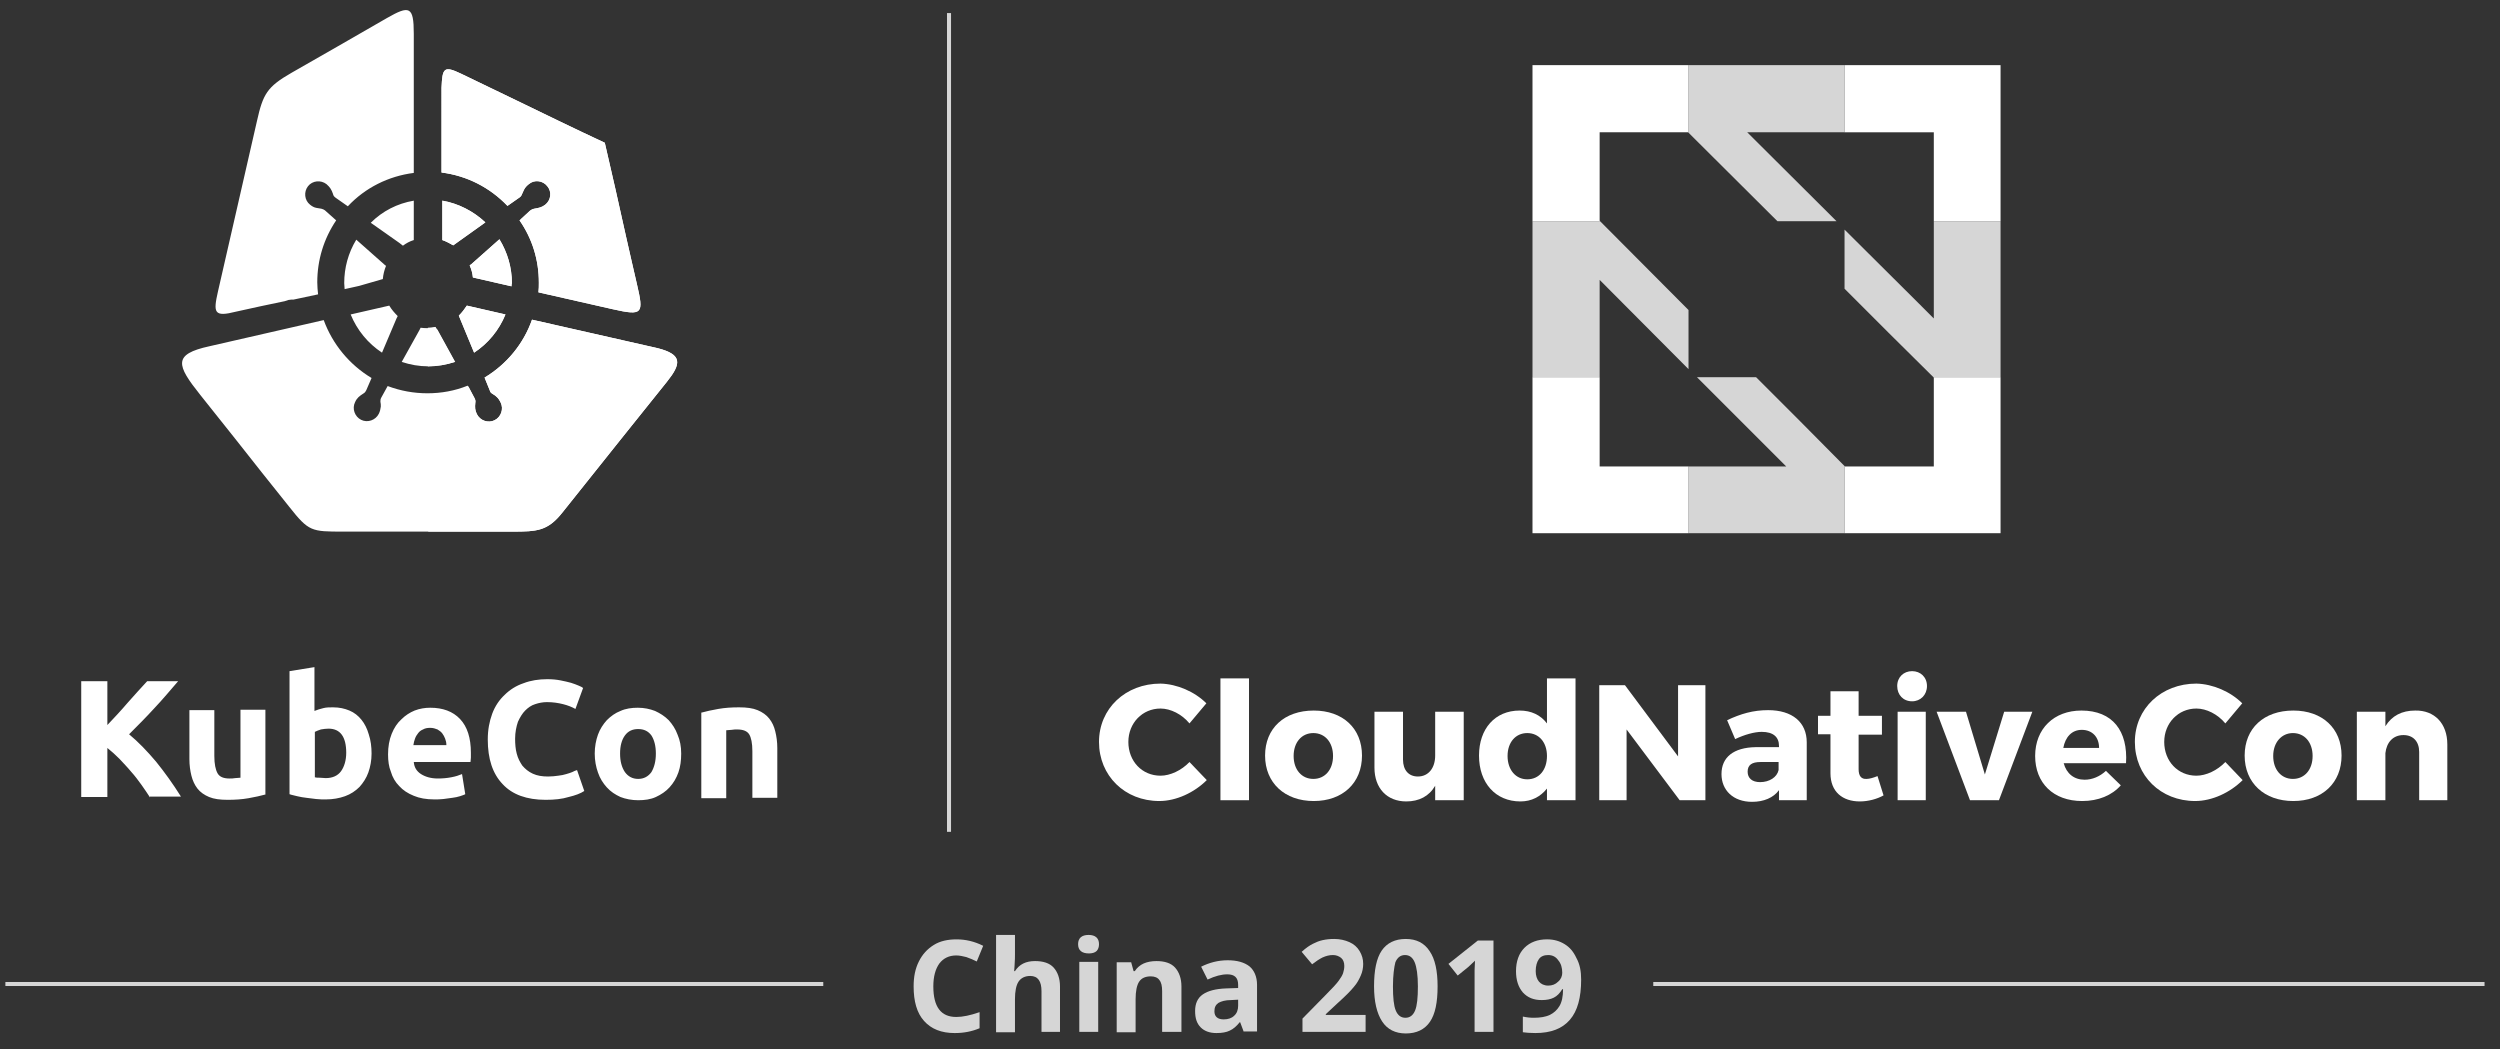 <?xml version="1.0" encoding="utf-8"?>
<!-- Generator: Adobe Illustrator 21.1.0, SVG Export Plug-In . SVG Version: 6.00 Build 0)  -->
<svg version="1.1" id="Layer_1" xmlns="http://www.w3.org/2000/svg" xmlns:xlink="http://www.w3.org/1999/xlink" x="0px" y="0px"
	 viewBox="0 0 621.7 260.9" style="enable-background:new 0 0 621.7 260.9;" xml:space="preserve">
<rect x="0" y="0" width="621.7" height="260.9" fill="#333333" stroke="none"/>
<style type="text/css">
	.st0{opacity:0.8;}
	.st1{clip-path:url(#SVGID_2_);fill:#FFFFFF;}
	.st2{clip-path:url(#SVGID_4_);fill:#FFFFFF;}
	.st3{fill:#FFFFFF;}
	.st4{fill-rule:evenodd;clip-rule:evenodd;fill:#FFFFFF;}
	.st5{opacity:0.8;fill:#FFFFFF;}
	.st6{clip-path:url(#SVGID_6_);fill:#FFFFFF;}
</style>
<g class="st0">
	<g>
		<defs>
			<rect id="SVGID_1_" x="411.2" y="244.2" width="206.6" height="1"/>
		</defs>
		<use xlink:href="#SVGID_1_"  style="overflow:visible;fill:#FFFFFF;"/>
		<clipPath id="SVGID_2_">
			<use xlink:href="#SVGID_1_"  style="overflow:visible;"/>
		</clipPath>
		<rect x="411.2" y="244.2" class="st1" width="206.6" height="1"/>
	</g>
</g>
<g class="st0">
	<g>
		<defs>
			<rect id="SVGID_3_" x="1.4" y="244.2" width="203.3" height="1"/>
		</defs>
		<use xlink:href="#SVGID_3_"  style="overflow:visible;fill:#FFFFFF;"/>
		<clipPath id="SVGID_4_">
			<use xlink:href="#SVGID_3_"  style="overflow:visible;"/>
		</clipPath>
		<rect x="1.4" y="244.2" class="st2" width="203.3" height="1"/>
	</g>
</g>
<path class="st3" d="M174.5,177.2c1.1-0.3,2.4-0.6,4.1-0.9c1.7-0.3,3.4-0.4,5.2-0.4c1.9,0,3.4,0.2,4.6,0.7c1.2,0.5,2.2,1.2,2.9,2.1
	c0.7,0.9,1.2,1.9,1.5,3.2c0.3,1.2,0.5,2.6,0.5,4.1v12.4h-6.2v-11.6c0-2-0.3-3.4-0.8-4.2c-0.5-0.8-1.5-1.2-3-1.2
	c-0.4,0-0.9,0-1.4,0.1c-0.5,0-0.9,0.1-1.3,0.1v16.9h-6.2V177.2z M163.1,187.4c0-1.9-0.4-3.4-1.1-4.5c-0.8-1.1-1.9-1.6-3.3-1.6
	s-2.5,0.5-3.3,1.6c-0.8,1.1-1.2,2.6-1.2,4.5c0,1.9,0.4,3.4,1.2,4.6c0.8,1.1,1.9,1.7,3.3,1.7s2.5-0.6,3.3-1.7
	C162.7,190.8,163.1,189.3,163.1,187.4 M169.4,187.4c0,1.7-0.2,3.3-0.7,4.7c-0.5,1.4-1.2,2.6-2.2,3.7c-0.9,1-2.1,1.8-3.4,2.4
	c-1.3,0.6-2.8,0.8-4.4,0.8c-1.6,0-3.1-0.3-4.4-0.8c-1.3-0.6-2.4-1.3-3.4-2.4c-0.9-1-1.7-2.2-2.2-3.7c-0.5-1.4-0.8-3-0.8-4.7
	c0-1.7,0.3-3.3,0.8-4.7c0.5-1.4,1.3-2.6,2.2-3.6c1-1,2.1-1.8,3.4-2.3c1.3-0.6,2.8-0.8,4.3-0.8c1.6,0,3,0.3,4.3,0.8
	c1.3,0.6,2.4,1.3,3.4,2.3c0.9,1,1.7,2.2,2.2,3.6C169.1,184.1,169.4,185.6,169.4,187.4 M135.7,198.9c-4.7,0-8.3-1.3-10.7-3.9
	c-2.5-2.6-3.7-6.3-3.7-11.1c0-2.4,0.4-4.5,1.1-6.4c0.7-1.9,1.8-3.5,3.1-4.7c1.3-1.3,2.9-2.3,4.7-2.9c1.8-0.7,3.8-1,5.9-1
	c1.2,0,2.3,0.1,3.3,0.3c1,0.2,1.9,0.4,2.6,0.6c0.7,0.2,1.4,0.5,1.9,0.7c0.5,0.2,0.9,0.4,1.1,0.6l-1.9,5.2c-0.9-0.5-1.9-0.9-3.1-1.2
	c-1.2-0.3-2.5-0.5-4-0.5c-1,0-2,0.2-2.9,0.5c-1,0.3-1.8,0.9-2.5,1.6c-0.7,0.7-1.3,1.7-1.8,2.8c-0.4,1.2-0.7,2.6-0.7,4.2
	c0,1.3,0.1,2.6,0.4,3.7c0.3,1.2,0.8,2.1,1.4,3c0.7,0.8,1.5,1.5,2.6,2c1.1,0.5,2.3,0.7,3.8,0.7c0.9,0,1.8-0.1,2.5-0.2
	c0.8-0.1,1.4-0.2,2-0.4c0.6-0.2,1.1-0.3,1.5-0.5c0.4-0.2,0.8-0.4,1.2-0.5l1.8,5.2c-0.9,0.6-2.2,1.1-3.9,1.5
	C139.8,198.7,137.9,198.9,135.7,198.9 M111,185.2c0-0.5-0.1-1-0.3-1.5c-0.2-0.5-0.4-0.9-0.7-1.3c-0.3-0.4-0.7-0.7-1.2-1
	c-0.5-0.2-1.1-0.4-1.8-0.4c-0.7,0-1.3,0.1-1.8,0.4c-0.5,0.2-0.9,0.5-1.2,0.9c-0.3,0.4-0.6,0.8-0.8,1.4c-0.2,0.5-0.3,1-0.4,1.6H111z
	 M96.5,187.6c0-1.9,0.3-3.6,0.9-5.1c0.6-1.5,1.4-2.7,2.4-3.6c1-1,2.1-1.7,3.3-2.2c1.3-0.5,2.6-0.7,3.9-0.7c3.1,0,5.6,0.9,7.4,2.8
	c1.8,1.9,2.7,4.7,2.7,8.4c0,0.4,0,0.8,0,1.2c0,0.4-0.1,0.8-0.1,1.1h-14.1c0.1,1.3,0.7,2.3,1.8,3c1.1,0.7,2.5,1.1,4.2,1.1
	c1.1,0,2.3-0.1,3.3-0.3c1.1-0.2,2-0.5,2.7-0.8l0.8,5c-0.3,0.2-0.8,0.3-1.3,0.5c-0.6,0.2-1.2,0.3-1.9,0.4c-0.7,0.1-1.4,0.2-2.2,0.3
	c-0.8,0.1-1.6,0.1-2.3,0.1c-2,0-3.7-0.3-5.1-0.9c-1.5-0.6-2.7-1.4-3.6-2.4c-1-1-1.7-2.2-2.1-3.6C96.7,190.7,96.5,189.2,96.5,187.6
	 M92.4,187.4c0,1.7-0.3,3.3-0.8,4.7c-0.5,1.4-1.3,2.6-2.2,3.6c-1,1-2.2,1.8-3.6,2.3c-1.4,0.5-3,0.8-4.8,0.8c-0.7,0-1.5,0-2.4-0.1
	c-0.8-0.1-1.6-0.2-2.4-0.3c-0.8-0.1-1.5-0.2-2.3-0.4c-0.7-0.2-1.4-0.3-1.9-0.5v-30.6l6.2-1v10.9c0.7-0.3,1.4-0.5,2.2-0.7
	c0.7-0.2,1.6-0.2,2.4-0.2c1.6,0,2.9,0.3,4.1,0.8c1.2,0.5,2.2,1.3,3,2.3c0.8,1,1.4,2.2,1.8,3.6C92.2,184.1,92.4,185.7,92.4,187.4
	 M86.1,187.2c0-4-1.5-6-4.4-6c-0.6,0-1.3,0.1-1.9,0.2c-0.6,0.2-1.1,0.4-1.5,0.6v11.3c0.3,0.1,0.7,0.1,1.2,0.1c0.5,0,1,0.1,1.5,0.1
	c1.7,0,3-0.6,3.8-1.7C85.6,190.7,86.1,189.1,86.1,187.2 M65.9,197.6c-1.1,0.3-2.4,0.6-4.1,0.9c-1.7,0.3-3.4,0.4-5.2,0.4
	c-1.9,0-3.4-0.2-4.6-0.7c-1.2-0.5-2.2-1.2-2.9-2.1c-0.7-0.9-1.2-2-1.5-3.2c-0.3-1.2-0.5-2.6-0.5-4.1v-12.2h6.2v11.4
	c0,2,0.3,3.4,0.8,4.3c0.5,0.9,1.5,1.3,3,1.3c0.4,0,0.9,0,1.4-0.1c0.5,0,0.9-0.1,1.3-0.1v-16.9h6.2V197.6z M37.3,198.3
	c-0.6-0.9-1.3-2-2.1-3.1s-1.6-2.2-2.6-3.3c-0.9-1.1-1.9-2.1-2.9-3.2c-1-1-2-1.9-3-2.7v12.2h-6.5v-28.8h6.5v10.9
	c1.7-1.8,3.4-3.6,5.1-5.6c1.7-1.9,3.3-3.7,4.8-5.3h7.7c-2,2.3-3.9,4.6-5.9,6.7c-2,2.2-4.1,4.3-6.3,6.5c2.3,1.9,4.5,4.2,6.7,6.8
	c2.1,2.6,4.2,5.5,6.2,8.7H37.3z"/>
<path class="st4" d="M89.3,71.1l-3.6,0.8c0-0.5-0.1-1-0.1-1.5c0-3.8,1-7.5,3-10.8l7,6.2c0.1,0.1,0.2,0.2,0.4,0.3
	c-0.4,1-0.7,2.1-0.8,3.3c-0.2,0.1-0.5,0.1-0.7,0.2L89.3,71.1z M102.9,49.9v9.8c-1,0.3-1.9,0.8-2.7,1.4c-0.3-0.2-0.6-0.5-0.9-0.7
	l-7.1-5C95.1,52.5,98.8,50.6,102.9,49.9 M54.2,72.5c3.4-14.9,6.3-27.5,9.7-42.4c1.5-6.7,2.5-8.5,8.6-12c8.4-4.8,14.7-8.4,23.7-13.6
	c5.6-3.2,6.7-3,6.7,3.9V43c-6.3,0.8-12.1,3.7-16.4,8.3l-3-2.1c-0.4-0.3-0.6-0.5-0.7-1c-0.4-1.1-0.7-1.6-1.6-2.4
	c-1.4-1.1-3.5-0.9-4.6,0.5c-1.1,1.4-0.9,3.5,0.5,4.6c0.5,0.4,1,0.7,1.6,0.8c0.4,0.1,0.8,0.1,1.2,0.2c0.4,0.1,0.6,0.2,0.9,0.4
	l2.8,2.5c-3.1,4.6-4.7,9.9-4.7,15.4c0,1,0.1,2,0.2,3l-6.1,1.3c-0.4,0-0.8,0-1.3,0.1c-0.3,0.1-0.6,0.2-0.9,0.3c-4,0.8-8,1.7-12.1,2.6
	C53.2,78.9,53,77.8,54.2,72.5 M110,59.7v-9.8c4,0.7,7.7,2.6,10.7,5.4l-7.7,5.5c-0.1,0.1-0.2,0.2-0.3,0.2
	C111.8,60.5,110.9,60,110,59.7 M127.2,71.2l-9.6-2.2c-0.1-1.1-0.4-2.1-0.8-3c0.1-0.1,0.2-0.2,0.3-0.2l7.1-6.3c2,3.3,3.1,7,3.1,10.9
	C127.2,70.7,127.2,70.9,127.2,71.2 M114.6,18.3c5.2,2.5,8.9,4.3,14.1,6.8c7.2,3.5,14.4,7,21.7,10.4c1.8,7.8,3.6,15.6,5.3,23.4
	c1.1,4.7,1.6,7.2,2.7,11.8c1.7,7.3,1.5,7.9-6,6.2l-18.5-4.2c0.1-0.8,0.1-1.6,0.1-2.4c0-5.6-1.6-10.9-4.8-15.5l2.6-2.4
	c0.4-0.3,0.6-0.4,1.1-0.5c1.1-0.2,1.8-0.3,2.7-1c1.4-1.1,1.7-3.2,0.5-4.6c-1.1-1.4-3.2-1.7-4.6-0.5c-0.5,0.4-0.9,0.8-1.2,1.4
	c-0.2,0.4-0.3,0.7-0.5,1.1c-0.1,0.3-0.3,0.6-0.6,0.8l-3,2.1c-4.4-4.6-10.1-7.5-16.4-8.3V21.8C110,16.9,110.4,16.3,114.6,18.3
	 M108.3,81.4c-0.6,0.1-1.2,0.2-1.9,0.2c-0.6,0-1.2,0-1.8-0.1c-0.1,0.2-0.2,0.4-0.3,0.6L99.9,90c2.1,0.7,4.3,1.1,6.6,1.1
	c2.3,0,4.5-0.4,6.7-1.1l-4.4-8C108.6,81.8,108.4,81.6,108.3,81.4 M116.1,76l9.6,2.2c-1.6,3.9-4.3,7.2-7.8,9.5l-3.8-9.2
	C114.9,77.7,115.5,76.9,116.1,76 M87.2,78.2l9.6-2.2c0.6,1,1.3,1.8,2.1,2.6c-0.1,0.2-0.2,0.4-0.3,0.6L95,87.7
	C91.5,85.4,88.8,82.1,87.2,78.2 M165.8,95c-4.6,5.7-6.7,8.4-11.3,14.1c-5.2,6.5-9.4,11.8-14.6,18.3c-3.7,4.7-6.4,4.8-12.5,4.8h-20.9
	H85.4c-8,0-8.6,0-13.5-6.2c-4.9-6.1-8.7-10.9-13.5-17c-3.8-4.8-4.8-6-8.6-10.8c-5.9-7.4-6.9-10.1,2.3-12.1l28.4-6.5
	c2.2,6,6.4,11.1,11.9,14.4l-1.3,3c-0.2,0.4-0.4,0.7-0.8,0.9c-0.9,0.6-1.5,1-2,2.1c-0.8,1.6-0.1,3.6,1.5,4.4c1.6,0.8,3.6,0.1,4.4-1.5
	c0.3-0.6,0.4-1.1,0.5-1.8c0-0.4,0-0.8-0.1-1.2c0-0.4,0-0.6,0.2-1l1.6-2.9c3.2,1.2,6.5,1.8,9.9,1.8c3.4,0,6.8-0.6,10-1.9L118,99
	c0.2,0.4,0.3,0.7,0.2,1.2c-0.1,1.1-0.1,1.8,0.4,2.8c0.8,1.6,2.8,2.3,4.4,1.5c1.6-0.8,2.3-2.8,1.5-4.4c-0.3-0.6-0.6-1.1-1.1-1.5
	c-0.3-0.3-0.7-0.5-1-0.7c-0.3-0.2-0.5-0.4-0.6-0.8l-1.3-3.2c5.5-3.3,9.7-8.4,11.8-14.4l31.3,7.1C169.8,88.2,169.4,90.5,165.8,95"/>
<path class="st4" d="M110,59.7v-9.8c4,0.7,7.7,2.6,10.7,5.4l-7.7,5.5c-0.1,0.1-0.2,0.2-0.3,0.2C111.8,60.5,110.9,60,110,59.7
	 M127.2,71.2l-9.6-2.2c-0.1-1.1-0.4-2.1-0.8-3c0.1-0.1,0.2-0.2,0.3-0.2l7.1-6.3c2,3.3,3.1,7,3.1,10.9
	C127.2,70.7,127.2,70.9,127.2,71.2 M114.6,18.3c5.2,2.5,8.9,4.3,14.1,6.8c7.2,3.5,14.4,7,21.7,10.4c1.8,7.8,3.6,15.6,5.3,23.4
	c1.1,4.7,1.6,7.2,2.7,11.8c1.7,7.3,1.5,7.9-6,6.2l-18.5-4.2c0.1-0.8,0.1-1.6,0.1-2.4c0-5.6-1.6-10.9-4.8-15.5l2.6-2.4
	c0.4-0.3,0.6-0.4,1.1-0.5c1.1-0.2,1.8-0.3,2.7-1c1.4-1.1,1.7-3.2,0.5-4.6c-1.1-1.4-3.2-1.7-4.6-0.5c-0.5,0.4-0.9,0.8-1.2,1.4
	c-0.2,0.4-0.3,0.7-0.5,1.1c-0.1,0.3-0.3,0.6-0.6,0.8l-3,2.1c-4.4-4.6-10.1-7.5-16.4-8.3V21.8C110,16.9,110.4,16.3,114.6,18.3
	 M116.1,76l9.6,2.2c-1.6,3.9-4.3,7.2-7.8,9.5l-3.8-9.2C114.9,77.7,115.5,76.9,116.1,76 M106.4,91.1v-9.6c0.6,0,1.3-0.1,1.9-0.2
	c0.1,0.2,0.2,0.5,0.4,0.7l4.4,8C110.9,90.7,108.7,91.1,106.4,91.1 M165.8,95c-4.6,5.7-6.7,8.4-11.3,14.1
	c-5.2,6.5-9.4,11.8-14.6,18.3c-3.7,4.7-6.4,4.8-12.5,4.8h-20.9V98c3.4,0,6.8-0.6,10-1.9L118,99c0.2,0.4,0.3,0.7,0.2,1.2
	c-0.1,1.1-0.1,1.8,0.4,2.8c0.8,1.6,2.8,2.3,4.4,1.5c1.6-0.8,2.3-2.8,1.5-4.4c-0.3-0.6-0.6-1.1-1.1-1.5c-0.3-0.3-0.7-0.5-1-0.7
	c-0.3-0.2-0.5-0.4-0.6-0.8l-1.3-3.2c5.5-3.3,9.7-8.4,11.8-14.4l31.3,7.1C169.8,88.2,169.4,90.5,165.8,95"/>
<polygon class="st3" points="397.8,93.8 381.1,93.8 381.1,132.6 419.9,132.6 419.9,116 397.8,116 "/>
<polygon class="st3" points="480.9,93.9 480.9,116 458.8,116 458.7,115.9 458.7,132.6 497.5,132.6 497.5,93.8 480.8,93.8 "/>
<polygon class="st3" points="381.1,55 397.9,55 397.8,54.9 397.8,32.9 397.8,32.9 419.8,32.9 419.9,33 419.9,16.2 381.1,16.2 "/>
<polygon class="st3" points="458.7,16.2 458.7,32.9 480.9,32.9 480.9,55 497.5,55 497.5,16.2 "/>
<polygon class="st5" points="456.7,55 434.5,32.9 458.7,32.9 458.7,16.2 419.9,16.2 419.9,33 442,55 "/>
<polygon class="st5" points="436.7,93.8 422,93.8 440.4,112.2 444.2,116 436.6,116 419.9,116 419.9,132.6 458.7,132.6 458.7,115.9 
	447.7,104.8 "/>
<polygon class="st5" points="480.9,55 480.9,71.7 480.9,79.2 477.1,75.4 458.7,57.1 458.7,71.8 469.7,82.8 480.8,93.8 497.5,93.8 
	497.5,55 "/>
<polygon class="st5" points="419.9,77.1 397.9,55 381.1,55 381.1,93.8 397.8,93.8 397.8,69.6 419.9,91.8 "/>
<path class="st3" d="M300,174.9l-4.2,5c-1.9-2.3-4.7-3.7-7.2-3.7c-4.5,0-8,3.6-8,8.3c0,4.8,3.4,8.4,8,8.4c2.4,0,5.2-1.3,7.2-3.4
	l4.3,4.5c-3.1,3.1-7.6,5.2-11.8,5.2c-8.6,0-15-6.3-15-14.7c0-8.3,6.6-14.5,15.3-14.5C292.7,170.1,297.1,172,300,174.9z"/>
<path class="st3" d="M303.5,199v-30.3h7.1V199H303.5z"/>
<path class="st3" d="M338.7,187.9c0,6.8-4.8,11.3-12,11.3c-7.2,0-12.1-4.5-12.1-11.3s4.8-11.2,12.1-11.2
	C333.9,176.7,338.7,181.1,338.7,187.9z M321.7,188c0,3.4,2,5.7,4.9,5.7c2.9,0,4.9-2.3,4.9-5.7c0-3.4-2-5.7-4.9-5.7
	C323.7,182.3,321.7,184.6,321.7,188z"/>
<path class="st3" d="M364,199h-7.1v-3.6c-1.5,2.6-4,3.9-7.2,3.9c-4.8,0-7.9-3.3-7.9-8.4v-13.9h7.1v11.9c0,2.6,1.4,4.2,3.7,4.2
	c2.7,0,4.3-2.2,4.3-5.2v-10.9h7.1V199z"/>
<path class="st3" d="M391.8,199h-7.1v-2.9c-1.6,2-3.8,3.2-6.6,3.2c-6.2,0-10.3-4.6-10.3-11.4c0-6.7,4-11.2,10.1-11.2
	c2.9,0,5.2,1.1,6.8,3.2v-11.2h7.1V199z M384.7,188c0-3.4-2-5.7-4.9-5.7c-2.9,0-4.9,2.3-4.9,5.7c0,3.4,2,5.8,4.9,5.8
	C382.8,193.8,384.7,191.4,384.7,188z"/>
<path class="st3" d="M417.7,199l-13.2-17.6V199h-6.8v-28.6h6.4l13.2,17.7v-17.7h6.8V199H417.7z"/>
<path class="st3" d="M449.3,184.6V199h-6.9v-2.5c-1.4,1.9-3.8,2.9-6.7,2.9c-4.7,0-7.6-2.9-7.6-6.9c0-4.2,3-6.6,8.5-6.7h5.8v-0.3
	c0-2.2-1.4-3.5-4.3-3.5c-1.8,0-4.3,0.7-6.6,1.8l-2-4.7c3.4-1.6,6.5-2.5,10.2-2.5C445.7,176.6,449.3,179.6,449.3,184.6z M442.3,191.5
	v-2h-4.5c-2.1,0-3.2,0.7-3.2,2.4c0,1.6,1.1,2.6,3.1,2.6C440,194.5,441.9,193.3,442.3,191.5z"/>
<path class="st3" d="M468.4,197.8c-1.6,0.9-3.8,1.5-5.9,1.5c-4.3,0-7.3-2.4-7.3-7v-9.7h-3.1v-4.6h3.1v-6.1h7v6.1h5.8v4.7h-5.8v8.6
	c0,1.7,0.7,2.5,2,2.4c0.7,0,1.7-0.3,2.7-0.7L468.4,197.8z"/>
<path class="st3" d="M479.2,170.6c0,2.2-1.6,3.8-3.7,3.8c-2.2,0-3.7-1.6-3.7-3.8c0-2.2,1.6-3.7,3.7-3.7
	C477.6,166.9,479.2,168.4,479.2,170.6z M471.9,199v-22h7v22H471.9z"/>
<path class="st3" d="M489.9,199l-8.3-22h7.3l4.7,15.6l4.8-15.6h7l-8.3,22H489.9z"/>
<path class="st3" d="M528.7,189.8h-15.5c0.7,2.6,2.6,4.1,5.2,4.1c1.9,0,3.8-0.8,5.3-2.2l3.7,3.6c-2.2,2.5-5.6,3.9-9.6,3.9
	c-7.2,0-11.7-4.5-11.7-11.2c0-6.8,4.7-11.3,11.5-11.3C525.4,176.7,529.2,181.8,528.7,189.8z M522,186c0-2.7-1.7-4.5-4.3-4.5
	c-2.5,0-4.1,1.8-4.6,4.5H522z"/>
<path class="st3" d="M557.6,174.9l-4.2,5c-1.9-2.3-4.7-3.7-7.2-3.7c-4.5,0-8,3.6-8,8.3c0,4.8,3.4,8.4,8,8.4c2.4,0,5.2-1.3,7.2-3.4
	l4.3,4.5c-3.1,3.1-7.6,5.2-11.8,5.2c-8.6,0-15-6.3-15-14.7c0-8.3,6.6-14.5,15.3-14.5C550.3,170.1,554.7,172,557.6,174.9z"/>
<path class="st3" d="M582.3,187.9c0,6.8-4.8,11.3-12,11.3c-7.2,0-12.1-4.5-12.1-11.3s4.8-11.2,12.1-11.2
	C577.5,176.7,582.3,181.1,582.3,187.9z M565.3,188c0,3.4,2,5.7,4.9,5.7c2.9,0,4.9-2.3,4.9-5.7c0-3.4-2-5.7-4.9-5.7
	C567.4,182.3,565.3,184.6,565.3,188z"/>
<path class="st3" d="M608.6,185.1V199h-7V187c0-2.6-1.5-4.2-3.9-4.2c-2.6,0-4.2,1.8-4.5,4.5V199h-7.1v-22h7.1v3.6
	c1.6-2.6,4.1-3.9,7.4-3.9C605.4,176.6,608.6,179.9,608.6,185.1z"/>
<g class="st0">
	<g>
		<defs>
			<rect id="SVGID_5_" x="235.5" y="3.3" width="1" height="203.5"/>
		</defs>
		<use xlink:href="#SVGID_5_"  style="overflow:visible;fill:#FFFFFF;"/>
		<clipPath id="SVGID_6_">
			<use xlink:href="#SVGID_5_"  style="overflow:visible;"/>
		</clipPath>
		<rect x="235.5" y="3.3" class="st6" width="1" height="203.5"/>
	</g>
</g>
<g class="st0">
	<path class="st3" d="M237.8,237.6c-1.8,0-3.2,0.7-4.2,2c-1,1.4-1.5,3.3-1.5,5.7c0,5.1,1.9,7.6,5.7,7.6c1.6,0,3.5-0.4,5.8-1.2v4
		c-1.9,0.8-3.9,1.2-6.2,1.2c-3.3,0-5.8-1-7.6-3s-2.6-4.9-2.6-8.6c0-2.4,0.4-4.4,1.3-6.2s2.1-3.1,3.7-4.1s3.5-1.4,5.7-1.4
		c2.2,0,4.4,0.5,6.6,1.6l-1.6,3.9c-0.8-0.4-1.7-0.8-2.6-1.1C239.5,237.8,238.6,237.6,237.8,237.6z"/>
	<path class="st3" d="M263.8,256.6H259v-10.1c0-2.5-0.9-3.8-2.8-3.8c-1.3,0-2.3,0.5-2.9,1.4c-0.6,0.9-0.9,2.4-0.9,4.4v8.2h-4.7
		v-24.2h4.7v4.9c0,0.4,0,1.3-0.1,2.7l-0.1,1.4h0.2c1.1-1.7,2.7-2.5,5-2.5c2,0,3.6,0.5,4.6,1.6s1.6,2.7,1.6,4.7V256.6z"/>
	<path class="st3" d="M268.1,234.8c0-1.5,0.9-2.3,2.6-2.3c1.7,0,2.6,0.8,2.6,2.3c0,0.7-0.2,1.3-0.6,1.7c-0.4,0.4-1.1,0.6-1.9,0.6
		C269,237.1,268.1,236.3,268.1,234.8z M273.1,256.6h-4.7v-17.4h4.7V256.6z"/>
	<path class="st3" d="M293.7,256.6H289v-10.1c0-1.3-0.2-2.2-0.7-2.8c-0.4-0.6-1.2-0.9-2.1-0.9c-1.3,0-2.3,0.4-2.9,1.3
		c-0.6,0.9-0.9,2.4-0.9,4.4v8.2h-4.7v-17.4h3.6l0.6,2.2h0.3c0.5-0.8,1.3-1.5,2.2-1.9s2-0.6,3.2-0.6c2,0,3.6,0.5,4.6,1.6
		c1,1.1,1.6,2.7,1.6,4.7V256.6z"/>
	<path class="st3" d="M309.3,256.6l-0.9-2.4h-0.1c-0.8,1-1.6,1.7-2.5,2.1c-0.8,0.4-1.9,0.6-3.3,0.6c-1.7,0-3-0.5-3.9-1.4
		c-1-1-1.4-2.3-1.4-4.1c0-1.8,0.6-3.2,1.9-4.1c1.3-0.9,3.2-1.4,5.8-1.5l3-0.1v-0.8c0-1.8-0.9-2.6-2.7-2.6c-1.4,0-3,0.4-4.9,1.3
		l-1.6-3.2c2-1,4.2-1.6,6.6-1.6c2.3,0,4.1,0.5,5.4,1.5c1.2,1,1.9,2.6,1.9,4.6v11.6H309.3z M307.9,248.6l-1.8,0.1
		c-1.4,0-2.4,0.3-3.1,0.7c-0.7,0.5-1,1.1-1,2.1c0,1.3,0.8,2,2.3,2c1.1,0,2-0.3,2.6-0.9c0.7-0.6,1-1.5,1-2.5V248.6z"/>
	<path class="st3" d="M339.8,256.6h-15.9v-3.3l5.7-5.8c1.7-1.7,2.8-2.9,3.3-3.6c0.5-0.7,0.9-1.3,1.1-1.9c0.2-0.6,0.3-1.2,0.3-1.8
		c0-0.9-0.3-1.6-0.8-2c-0.5-0.4-1.2-0.7-2-0.7c-0.9,0-1.7,0.2-2.6,0.6c-0.8,0.4-1.7,1-2.6,1.7l-2.6-3.1c1.1-1,2-1.6,2.8-2
		s1.5-0.7,2.4-0.9s1.8-0.3,2.9-0.3c1.4,0,2.7,0.3,3.8,0.8c1.1,0.5,1.9,1.2,2.5,2.2s0.9,2,0.9,3.2c0,1-0.2,2-0.6,2.9
		c-0.4,0.9-0.9,1.9-1.7,2.8c-0.8,1-2.1,2.3-4.1,4.1l-2.9,2.7v0.2h9.9V256.6z"/>
	<path class="st3" d="M357.5,245.3c0,4-0.6,6.9-1.9,8.8c-1.3,1.9-3.3,2.9-6,2.9c-2.6,0-4.6-1-5.9-3s-2-4.9-2-8.7c0-4,0.6-7,1.9-8.9
		c1.3-1.9,3.3-2.9,6-2.9c2.6,0,4.6,1,5.9,3C356.9,238.5,357.5,241.5,357.5,245.3z M346.4,245.3c0,2.8,0.2,4.8,0.7,6
		c0.5,1.2,1.3,1.8,2.4,1.8c1.1,0,1.9-0.6,2.4-1.8c0.5-1.2,0.7-3.2,0.7-6c0-2.8-0.3-4.8-0.8-6c-0.5-1.2-1.3-1.8-2.4-1.8
		c-1.1,0-1.9,0.6-2.4,1.8C346.7,240.5,346.4,242.5,346.4,245.3z"/>
	<path class="st3" d="M371.5,256.6h-4.8v-13.1l0-2.2l0.1-2.4c-0.8,0.8-1.4,1.3-1.7,1.6l-2.6,2.1l-2.3-2.9l7.3-5.8h3.9V256.6z"/>
	<path class="st3" d="M393.2,243.6c0,4.5-0.9,7.8-2.8,10s-4.7,3.3-8.6,3.3c-1.3,0-2.4-0.1-3.1-0.2v-3.9c0.9,0.2,1.8,0.3,2.7,0.3
		c1.6,0,2.9-0.2,4-0.7c1-0.5,1.8-1.2,2.4-2.2s0.9-2.4,0.9-4.2h-0.2c-0.6,1-1.3,1.7-2.1,2.1s-1.8,0.6-3,0.6c-2,0-3.5-0.6-4.7-1.9
		c-1.1-1.3-1.7-3-1.7-5.3c0-2.4,0.7-4.4,2.1-5.8c1.4-1.4,3.3-2.1,5.6-2.1c1.7,0,3.1,0.4,4.4,1.2c1.3,0.8,2.2,1.9,2.9,3.4
		C392.9,239.8,393.2,241.6,393.2,243.6z M385,237.5c-1,0-1.8,0.3-2.3,1s-0.8,1.7-0.8,3c0,1.1,0.3,2,0.8,2.6c0.5,0.6,1.3,1,2.3,1
		c1,0,1.8-0.3,2.5-1c0.7-0.6,1-1.4,1-2.2c0-1.2-0.3-2.3-1-3.1C386.9,237.9,386,237.5,385,237.5z"/>
</g>
</svg>
